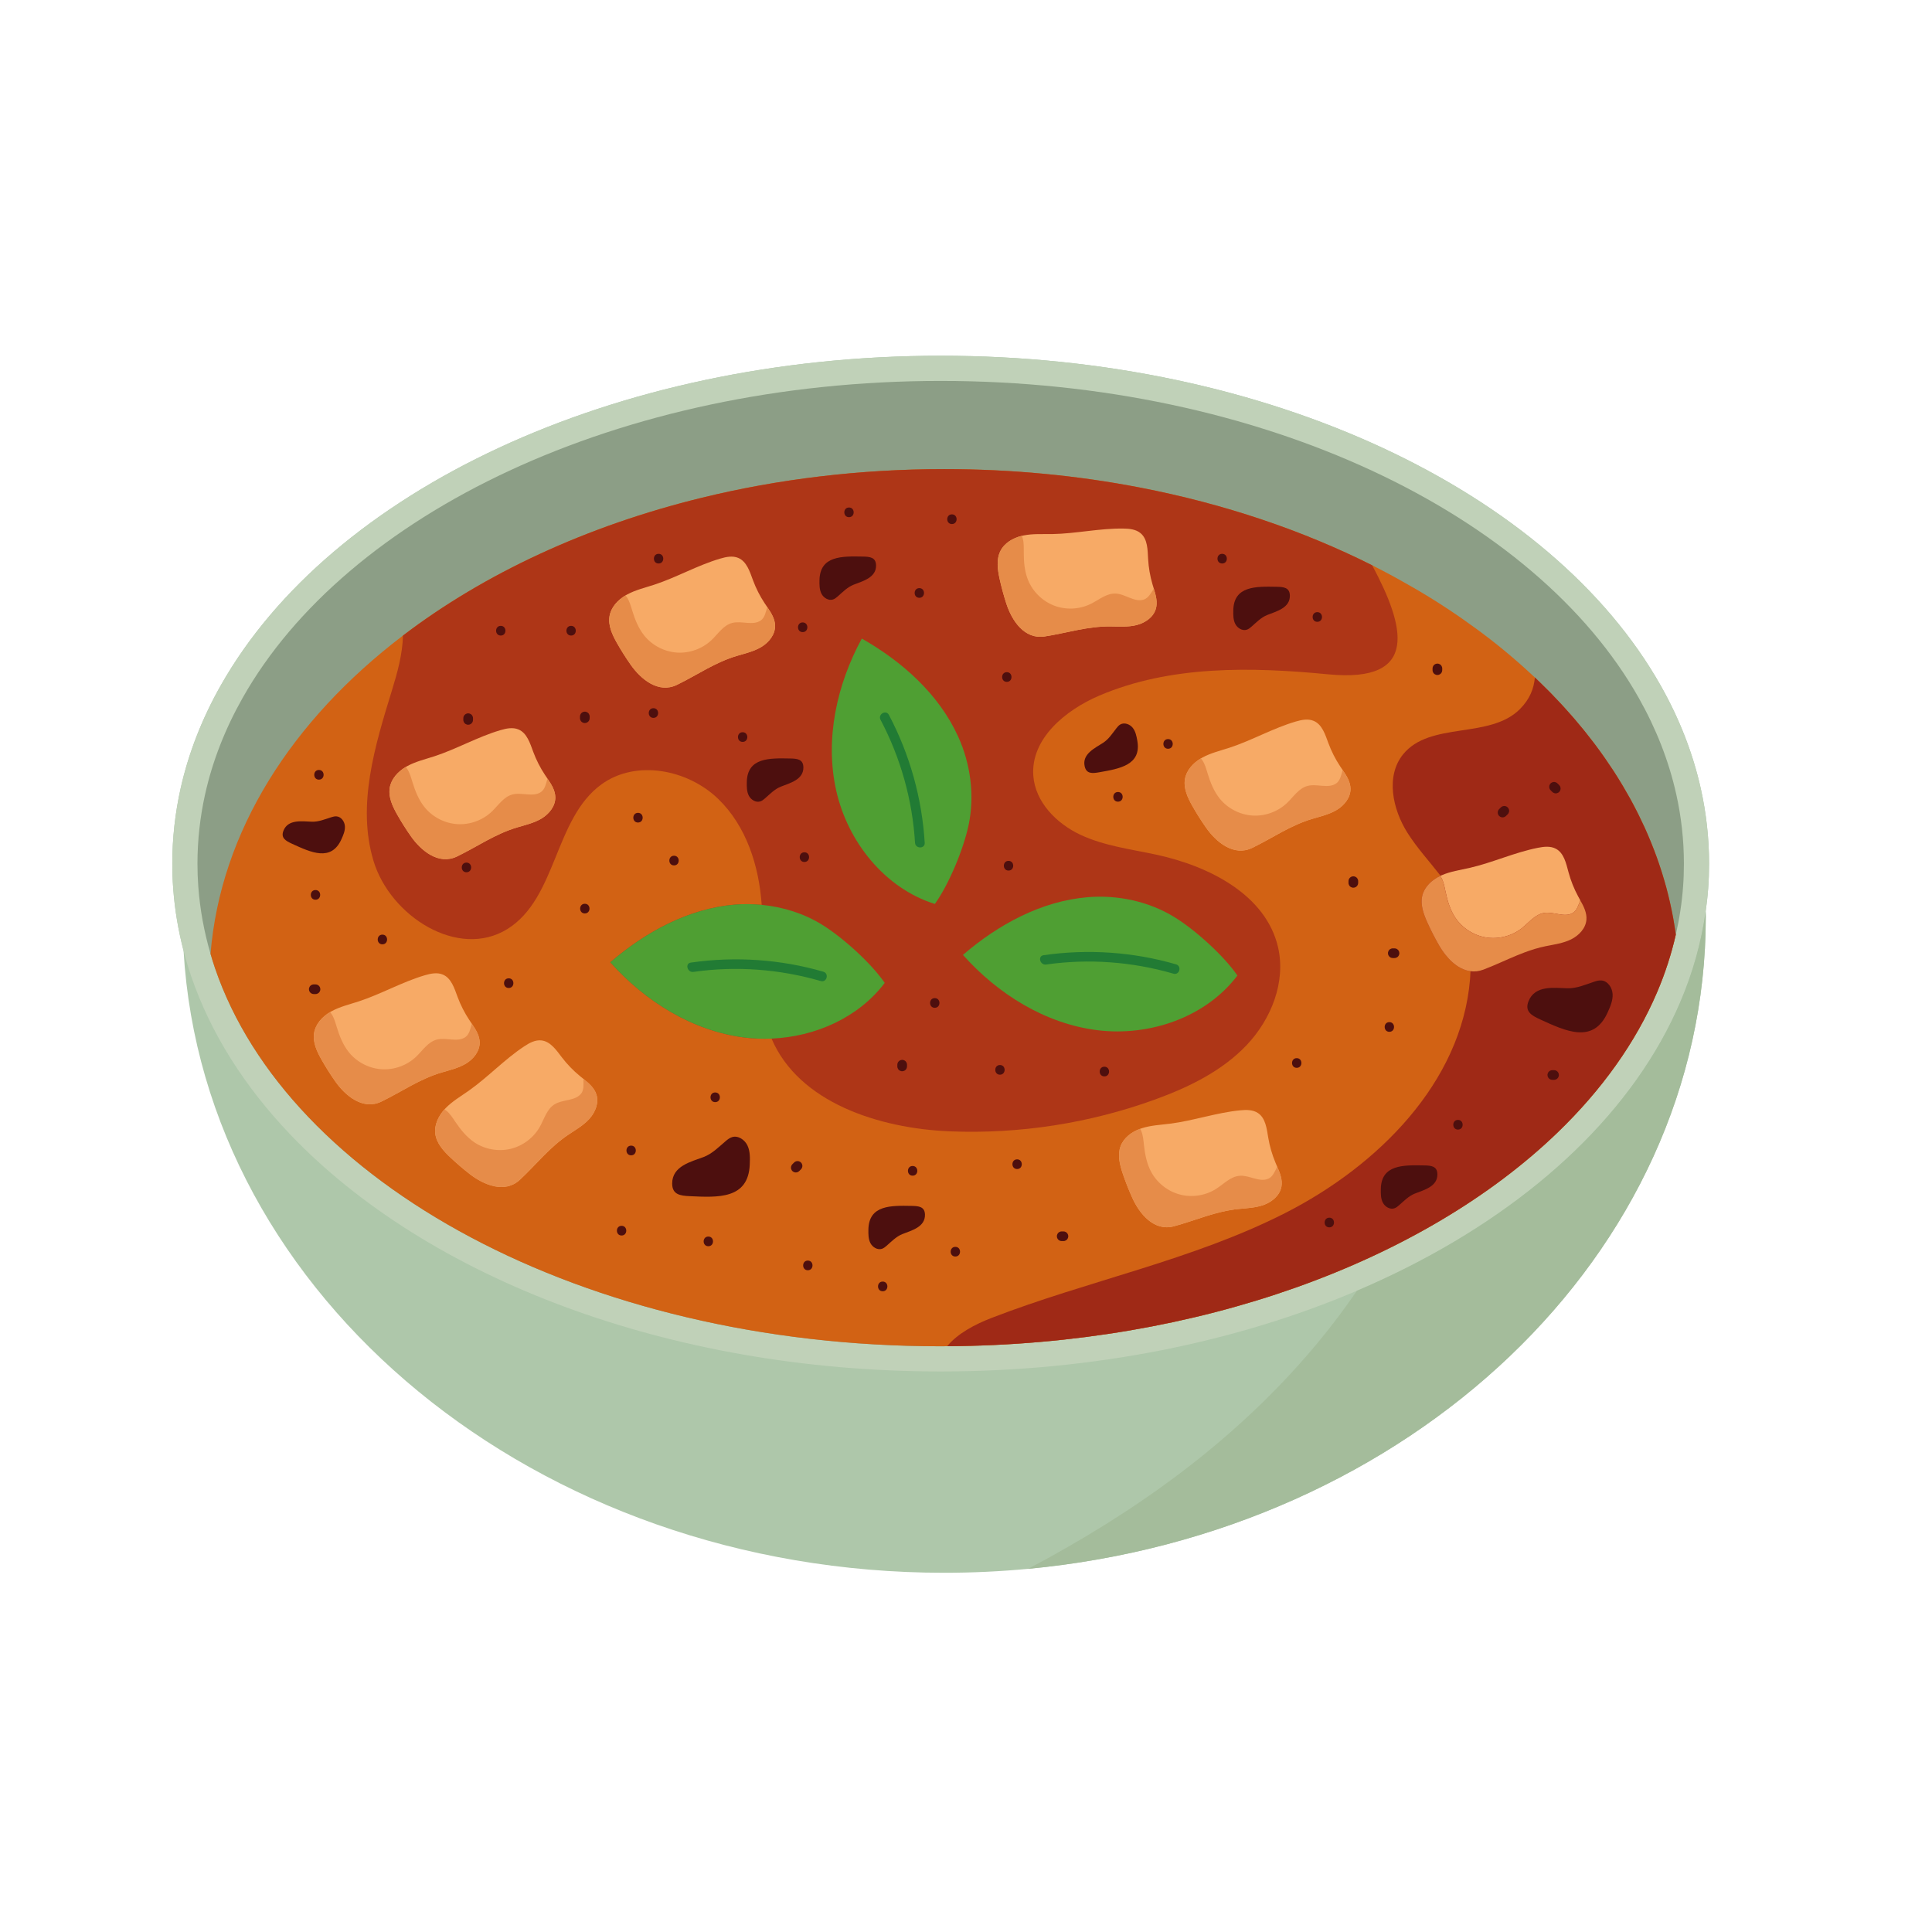 <?xml version="1.0" encoding="utf-8"?>
<!-- Generator: Adobe Illustrator 27.5.0, SVG Export Plug-In . SVG Version: 6.00 Build 0)  -->
<svg version="1.1" id="Capa_1" xmlns="http://www.w3.org/2000/svg" xmlns:xlink="http://www.w3.org/1999/xlink" x="0px" y="0px"
	 viewBox="0 0 2122 2122" style="enable-background:new 0 0 2122 2122;" xml:space="preserve">
<g>
	<path style="fill:#AEC7AA;" d="M1877.153,948.532c0-27.989-3.112-55.529-9.116-82.437l-0.001-0.005
		c-8.777-39.284-23.717-77.21-44.095-113.224l0.004,0.008c-60.458-106.921-168.193-197.238-305.565-261.049
		c-137.416-63.788-304.699-101.08-485.177-101.091c-180.487,0.011-347.774,37.303-485.192,101.091
		c-137.372,63.81-245.108,154.127-305.566,261.049l0.003-0.008c-20.376,36.014-35.321,73.939-44.1,113.224l-0.001,0.007
		c-5.999,26.906-9.111,54.446-9.111,82.435c0,9.128,0.308,18.23,0.993,27.322l-0.001-0.008l0.001,0.02
		c0.001,0.004,0.001,0.009,0.001,0.013v-0.003c1.697,23.188,5.56,46.006,11.38,68.358
		c22.291,380.559,387.79,683.218,835.427,683.218c31.176,0,61.949-1.469,92.248-4.339
		c418.572-39.513,744.238-344.886,744.238-715.738c0-2.205-0.068-4.398-0.091-6.599c1.155-8.256,2.122-16.55,2.727-24.908
		c0.001-0.008,0.001-0.018,0.002-0.026C1876.844,966.754,1877.153,957.656,1877.153,948.532z"/>
	<path style="fill:#C0D1B8;" d="M1877.153,948.532c0-27.989-3.112-55.529-9.116-82.437l-0.001-0.005
		c-8.777-39.284-23.717-77.21-44.095-113.224l0.004,0.008c-60.458-106.921-168.193-197.238-305.565-261.049
		c-137.416-63.788-304.699-101.08-485.177-101.091c-180.487,0.011-347.774,37.303-485.192,101.091
		c-137.372,63.81-245.108,154.127-305.566,261.049l0.003-0.008c-20.376,36.014-35.321,73.939-44.1,113.224l-0.001,0.007
		c-5.999,26.906-9.111,54.446-9.111,82.435c0,9.128,0.308,18.23,0.993,27.322l-0.001-0.008l0.001,0.02
		c0.001,0.004,0.001,0.009,0.001,0.013v-0.003c1.697,23.188,5.56,46.006,11.38,68.358c2.444,9.379,5.194,18.685,8.332,27.889
		c21.466,62.964,58.884,121.594,108.954,174.046c75.132,78.682,178.722,143.604,300.972,188.986
		c122.259,45.367,263.235,71.17,413.334,71.175c168.377-0.013,325.274-32.472,457.149-88.631
		c18.938-8.065,37.364-16.615,55.23-25.632c71.135-35.912,133.465-79.181,184.384-128.296
		c50.908-49.111,90.422-104.103,115.653-163.391l0.901-2.12l-0.903,2.125c13.656-32.059,23.028-65.387,27.816-99.609
		c1.155-8.256,2.122-16.55,2.727-24.908c0.001-0.008,0.001-0.018,0.002-0.026C1876.844,966.754,1877.153,957.656,1877.153,948.532z"
		/>
	<path style="fill:#8C9E86;" d="M1841.054,872.115l0.001,0.005c-8.149-36.462-22.042-71.818-41.177-105.64l1.129,1.998l-1.132-2.006
		c-56.672-100.419-159.721-187.659-293.136-249.572c-133.372-61.935-296.877-98.53-473.537-98.52
		c-176.669-0.01-340.178,36.585-473.55,98.52c-133.418,61.913-236.466,149.154-293.138,249.572l-0.004,0.008
		c-19.136,33.823-33.034,69.179-41.181,105.64l0.001-0.007c-5.567,24.982-8.448,50.48-8.448,76.42c0,8.516,0.286,16.93,0.916,25.267
		l0.003,0.033c1.837,25.115,6.397,49.767,13.445,73.87c1.519,5.191,3.111,10.364,4.862,15.501
		c19.979,58.612,55.055,113.875,102.784,163.878c47.719,49.995,108.076,94.679,178.281,131.981
		c140.402,74.629,320.13,119.641,516.028,119.624c2.383,0,4.743-0.06,7.122-0.073c138.698-0.771,269.137-24.038,383.008-64.452
		c115.831-41.095,214.495-99.897,287.44-170.285c48.643-46.924,85.852-98.952,109.408-154.318l0.003-0.005
		c8.734-20.512,15.523-41.499,20.408-62.87c0.004-0.017,0.009-0.036,0.012-0.054c3.961-17.348,6.693-34.945,7.986-52.788
		l0.002-0.041c0.63-8.337,0.916-16.751,0.916-25.267C1849.507,922.591,1846.626,897.095,1841.054,872.115z"/>
	<path style="fill:#A4BC9B;" d="M1846.519,1098.26l-0.901,2.12c-25.23,59.288-64.744,114.28-115.653,163.391
		c-50.919,49.115-113.249,92.384-184.384,128.296c-17.866,9.017-36.292,17.567-55.23,25.632
		c-52.421,76.827-119.615,144.062-194.022,200.255c-52.633,39.766-108.755,74.346-167.045,105.16
		c418.572-39.513,744.238-344.886,744.238-715.738c0-2.205-0.068-4.398-0.091-6.599c-4.788,34.222-14.159,67.549-27.816,99.609
		L1846.519,1098.26z"/>
	<path style="fill:#D26214;" d="M1837.77,1008.554c-0.028-0.153-0.061-0.305-0.089-0.458c-0.9-4.937-1.917-9.848-2.997-14.744
		c-0.267-1.209-0.537-2.417-0.815-3.623c-1.152-5.011-2.37-10.007-3.71-14.972c-0.061-0.227-0.13-0.453-0.192-0.679
		c-1.295-4.766-2.7-9.504-4.163-14.226c-0.37-1.192-0.742-2.384-1.123-3.573c-1.564-4.89-3.191-9.764-4.936-14.606
		c-0.117-0.324-0.245-0.645-0.363-0.969c-1.655-4.56-3.408-9.091-5.221-13.606c-0.477-1.186-0.955-2.373-1.442-3.556
		c-1.956-4.752-3.973-9.486-6.101-14.185c-0.193-0.426-0.401-0.846-0.594-1.271c-1.982-4.338-4.05-8.649-6.175-12.941
		c-0.588-1.189-1.178-2.377-1.779-3.562c-2.325-4.594-4.709-9.169-7.197-13.708c-0.295-0.536-0.605-1.065-0.901-1.6
		c-2.271-4.101-4.616-8.175-7.019-12.23c-0.704-1.188-1.407-2.375-2.122-3.559c-2.674-4.429-5.406-8.837-8.235-13.208
		c-0.414-0.638-0.847-1.269-1.263-1.905c-2.526-3.862-5.119-7.697-7.765-11.511c-0.823-1.188-1.647-2.376-2.482-3.56
		c-3.004-4.255-6.062-8.487-9.215-12.681c-0.543-0.723-1.108-1.438-1.656-2.159c-2.754-3.626-5.566-7.225-8.428-10.802
		c-0.949-1.186-1.895-2.374-2.857-3.555c-3.317-4.077-6.685-8.129-10.142-12.142c-0.678-0.786-1.377-1.562-2.061-2.346
		c-2.962-3.402-5.978-6.778-9.04-10.133c-1.077-1.179-2.151-2.361-3.24-3.535c-3.608-3.887-7.266-7.749-11.004-11.57
		c-0.826-0.844-1.675-1.675-2.507-2.516c-3.15-3.182-6.348-6.339-9.587-9.473c-1.198-1.16-2.396-2.321-3.607-3.474
		c-0.638-0.609-1.259-1.227-1.902-1.833c-0.906-0.855-1.873-1.675-2.787-2.527c-4.485-4.184-9.048-8.324-13.692-12.418
		c-1.662-1.465-3.323-2.931-5.005-4.384c-5.356-4.625-10.8-9.197-16.358-13.7c-0.658-0.534-1.294-1.083-1.955-1.614
		c-6.211-4.994-12.569-9.894-19.023-14.732c-1.731-1.297-3.497-2.571-5.245-3.857c-4.945-3.638-9.956-7.23-15.036-10.774
		c-1.948-1.359-3.889-2.721-5.856-4.065c-6.356-4.345-12.789-8.632-19.348-12.829c-0.417-0.267-0.82-0.545-1.237-0.811
		c-6.987-4.454-14.114-8.799-21.322-13.081c-2.017-1.198-4.062-2.371-6.095-3.556c-5.473-3.188-11.006-6.325-16.601-9.412
		c-2.142-1.182-4.276-2.373-6.437-3.54c-7.482-4.044-15.032-8.028-22.718-11.889c-76.195-38.278-162.319-67.498-255.147-85.403
		c-68.433-13.206-140.521-20.246-214.928-20.246c-93.169,0-182.655,11.06-265.909,31.389
		c-126.952,30.984-239.474,83.574-328.575,151.454c-122.258,93.133-200.384,215.065-211.321,349.614
		c1.519,5.191,3.111,10.364,4.862,15.501c19.979,58.612,55.055,113.875,102.784,163.878
		c47.719,49.995,108.076,94.679,178.281,131.981c140.402,74.629,320.13,119.641,516.028,119.624c2.383,0,4.743-0.06,7.122-0.073
		c138.698-0.771,269.137-24.038,383.008-64.452c115.831-41.095,214.495-99.897,287.44-170.285
		c48.643-46.924,85.852-98.952,109.408-154.318l0.003-0.005c8.734-20.512,15.523-41.499,20.408-62.87
		c0.004-0.017,0.009-0.036,0.012-0.054c-0.126-0.936-0.27-1.868-0.402-2.804C1839.476,1018.716,1838.687,1013.621,1837.77,1008.554z
		"/>
	<path style="fill:#AE3617;" d="M1507.126,620.893c-76.195-38.278-162.319-67.498-255.147-85.403
		c-68.433-13.206-140.521-20.246-214.928-20.246c-93.169,0-182.655,11.06-265.909,31.389
		c-126.952,30.984-239.474,83.574-328.575,151.454c-0.341,20.161-6.187,41.023-12.185,60.524
		c-18.733,60.818-38.514,125.934-20.161,186.882c18.353,60.948,93.125,108.496,147.137,74.855
		c54.485-33.961,51.294-121.216,103.288-158.877c37.876-27.433,94.524-16.522,128.146,15.97
		c30.874,29.839,44.823,73.306,47.807,116.406c-9.788-0.948-19.637-1.126-29.371-0.316c-50.972,4.246-98.193,30.021-136.974,63.374
		c38.383,43.013,90.441,75.591,147.644,82.699c9.76,1.212,19.654,1.539,29.527,1.123c29.9,70.36,118.149,98.703,195.769,101.868
		c76.536,3.126,153.642-8.848,225.608-35.026c36.896-13.417,73.281-31.133,100.331-59.566
		c27.026-28.453,43.401-69.325,34.621-107.562c-13.272-57.63-75.727-89.23-133.53-101.671c-28.282-6.102-57.545-9.676-83.722-21.988
		c-26.178-12.312-49.442-35.876-51.567-64.733c-2.981-40.531,35.108-72.09,72.492-88.039
		c78.28-33.389,166.767-31.559,251.469-23.372C1560.076,750.443,1542.829,687.604,1507.126,620.893z"/>
	<path style="fill:#9F2916;" d="M1840.2,1023.824c-0.724-5.108-1.513-10.203-2.43-15.27c-0.028-0.153-0.061-0.305-0.089-0.458
		c-0.9-4.937-1.917-9.848-2.997-14.744c-0.267-1.209-0.537-2.417-0.815-3.623c-1.152-5.011-2.37-10.007-3.71-14.972
		c-0.061-0.227-0.13-0.453-0.192-0.679c-1.295-4.766-2.7-9.504-4.163-14.226c-0.37-1.192-0.742-2.384-1.123-3.573
		c-1.564-4.89-3.191-9.764-4.936-14.606c-0.117-0.324-0.245-0.645-0.363-0.969c-1.655-4.56-3.408-9.091-5.221-13.606
		c-0.477-1.186-0.955-2.373-1.442-3.556c-1.956-4.752-3.973-9.486-6.101-14.185c-0.193-0.426-0.401-0.846-0.594-1.271
		c-1.982-4.338-4.05-8.649-6.175-12.941c-0.588-1.189-1.178-2.377-1.779-3.562c-2.325-4.594-4.709-9.169-7.197-13.708
		c-0.295-0.536-0.605-1.065-0.901-1.6c-2.271-4.101-4.616-8.175-7.019-12.23c-0.704-1.188-1.407-2.375-2.122-3.559
		c-2.674-4.429-5.406-8.837-8.235-13.208c-0.414-0.638-0.847-1.269-1.263-1.905c-2.526-3.862-5.119-7.697-7.765-11.511
		c-0.823-1.188-1.647-2.376-2.482-3.56c-3.004-4.255-6.062-8.487-9.215-12.681c-0.543-0.723-1.108-1.438-1.656-2.159
		c-2.754-3.626-5.566-7.225-8.428-10.802c-0.949-1.186-1.895-2.374-2.857-3.555c-3.317-4.077-6.685-8.129-10.142-12.142
		c-0.678-0.786-1.377-1.562-2.061-2.346c-2.962-3.402-5.978-6.778-9.04-10.133c-1.077-1.179-2.151-2.361-3.24-3.535
		c-3.608-3.887-7.266-7.749-11.004-11.57c-0.826-0.844-1.675-1.675-2.507-2.516c-3.15-3.182-6.348-6.339-9.587-9.473
		c-1.198-1.16-2.396-2.321-3.607-3.474c-0.638-0.609-1.259-1.227-1.902-1.833c-0.001,0.02-0.005,0.038-0.007,0.057
		c-1.071,12.123-5.559,23.799-16.514,34.776c-33.111,33.155-98.714,13.164-128.21,49.593c-19.371,23.902-11.634,60.224,4.804,86.253
		c10.581,16.74,24.195,31.469,36.308,47.133c-0.118,0.057-0.239,0.108-0.357,0.165c-9.023,4.303-17.052,11.564-19.572,21.15
		c-2.646,10.107,1.223,20.699,5.53,30.227c3.864,8.521,8.137,16.84,12.789,24.948c7.462,12.989,19.68,26.396,34.499,28.322
		c-0.119,2.911-0.251,5.823-0.487,8.718c-9.379,113.771-101.501,205.298-203.279,257.037
		c-101.778,51.717-215.717,73.919-322.217,115.067c-17.776,6.848-37.185,16.938-48.805,31.081
		c138.698-0.771,269.137-24.038,383.008-64.452c115.831-41.095,214.495-99.897,287.44-170.285
		c48.643-46.924,85.852-98.952,109.408-154.318l0.003-0.005c8.734-20.512,15.523-41.499,20.408-62.87
		C1840.462,1025.729,1840.334,1024.775,1840.2,1023.824z"/>
	<path style="fill:#4F9F33;" d="M1052.374,808.988c-21.164-46.565-61.345-82.344-105.807-107.622
		c-27.571,50.624-40.711,110.614-28.137,166.872c12.575,56.258,53.335,107.386,108.341,124.621
		c15.615-21.625,31.61-60.638,37.11-86.733C1070.713,873.735,1066.021,839.012,1052.374,808.988z"/>
	<path style="fill:#217B34;" d="M967.142,790.579c22.046,41.798,34.997,87.915,37.871,135.086c0.419,6.797,11.055,6.845,10.636,0
		c-2.996-49.096-16.375-96.945-39.328-140.453C973.129,779.158,963.951,784.525,967.142,790.579z"/>
	<path style="fill:#4F9F33;" d="M902.567,1015.414c-19.844-12.204-42.709-19.314-65.966-21.567
		c-9.788-0.948-19.637-1.126-29.371-0.316c-50.972,4.246-98.193,30.021-136.974,63.374c38.383,43.013,90.441,75.591,147.644,82.699
		c9.76,1.212,19.654,1.539,29.527,1.123c48-2.02,95.476-23.015,124.304-61.16C956.633,1057.582,925.286,1029.382,902.567,1015.414z"
		/>
	<path style="fill:#217B34;" d="M904.34,1067.289c-47.294-13.724-96.828-17.011-145.544-10.058
		c-6.748,0.962-3.879,11.208,2.826,10.253c46.767-6.675,94.548-3.101,139.893,10.058
		C908.097,1079.455,910.908,1069.197,904.34,1067.289z"/>
	<path style="fill:#4F9F33;" d="M1289.952,1007.312c-28.194-17.34-62.47-24.619-95.337-21.881
		c-50.972,4.244-98.192,30.022-136.974,63.372c38.378,43.013,90.441,75.59,147.644,82.699
		c57.208,7.108,119.074-14.047,153.832-60.036C1344.013,1049.482,1312.671,1021.28,1289.952,1007.312z"/>
	<path style="fill:#217B34;" d="M1149.007,1059.382c46.768-6.675,94.548-3.101,139.893,10.058c6.582,1.912,9.393-8.346,2.826-10.251
		c-47.294-13.727-96.828-17.013-145.549-10.061C1139.434,1050.091,1142.303,1060.337,1149.007,1059.382z"/>
	<path style="fill:#4D0F0E;" d="M1342.357,618.913c6.84,0,6.85-10.634,0-10.634C1335.512,608.279,1335.502,618.913,1342.357,618.913
		z"/>
	<path style="fill:#4D0F0E;" d="M1282.937,811.765c-6.84,0-6.85,10.633,0,10.633
		C1289.782,822.398,1289.792,811.765,1282.937,811.765z"/>
	<path style="fill:#4D0F0E;" d="M1577.333,729.054c-0.901,0.251-1.681,0.706-2.344,1.367l-0.833,1.077
		c-0.482,0.828-0.721,1.722-0.726,2.682v1.885c-0.029,0.731,0.127,1.413,0.458,2.047c0.215,0.66,0.58,1.23,1.101,1.712
		c0.477,0.519,1.053,0.884,1.71,1.099c0.634,0.333,1.316,0.484,2.047,0.458c0.472-0.063,0.945-0.127,1.413-0.19
		c0.901-0.254,1.686-0.709,2.348-1.367l0.828-1.077c0.482-0.828,0.726-1.722,0.726-2.682v-1.885
		c0.029-0.731-0.122-1.415-0.458-2.049c-0.215-0.658-0.58-1.227-1.096-1.71c-0.482-0.519-1.053-0.884-1.71-1.098
		c-0.634-0.334-1.321-0.488-2.051-0.458C1578.278,728.927,1577.806,728.991,1577.333,729.054z"/>
	<path style="fill:#4D0F0E;" d="M1526.001,1050.705l1.077,0.831c0.828,0.48,1.725,0.724,2.685,0.726h1.881
		c0.735,0.027,1.417-0.124,2.051-0.458c0.658-0.214,1.228-0.58,1.71-1.099c0.516-0.482,0.882-1.052,1.096-1.712
		c0.336-0.634,0.487-1.316,0.458-2.047c-0.063-0.472-0.127-0.943-0.19-1.415c-0.248-0.899-0.706-1.681-1.364-2.346l-1.077-0.831
		c-0.828-0.48-1.725-0.723-2.684-0.726h-1.881c-0.736-0.027-1.418,0.124-2.051,0.458c-0.658,0.214-1.228,0.582-1.71,1.099
		c-0.516,0.482-0.887,1.052-1.101,1.713c-0.331,0.633-0.482,1.315-0.458,2.048c0.063,0.47,0.127,0.94,0.19,1.413
		C1524.885,1049.258,1525.343,1050.04,1526.001,1050.705z"/>
	<path style="fill:#4D0F0E;" d="M1481.835,965.129c-0.482,0.828-0.726,1.722-0.726,2.682v1.885
		c-0.029,0.731,0.122,1.413,0.458,2.047c0.214,0.66,0.58,1.23,1.097,1.712c0.482,0.519,1.052,0.885,1.715,1.099
		c0.634,0.334,1.316,0.484,2.047,0.458c0.473-0.063,0.941-0.127,1.413-0.19c0.901-0.253,1.681-0.709,2.349-1.367l0.828-1.077
		c0.483-0.828,0.726-1.722,0.726-2.682v-1.885c0.03-0.731-0.122-1.415-0.458-2.049c-0.214-0.658-0.58-1.227-1.096-1.71
		c-0.483-0.519-1.053-0.885-1.715-1.099c-0.633-0.334-1.315-0.485-2.046-0.458c-0.472,0.063-0.94,0.127-1.413,0.19
		c-0.901,0.251-1.681,0.709-2.348,1.367L1481.835,965.129z"/>
	<path style="fill:#4D0F0E;" d="M1424.247,1162.213c-6.84,0-6.85,10.634,0,10.634
		C1431.093,1172.846,1431.102,1162.213,1424.247,1162.213z"/>
	<path style="fill:#4D0F0E;" d="M1655.989,886.803l-1.077-0.831c-0.829-0.48-1.725-0.723-2.685-0.726
		c-0.468,0.063-0.94,0.127-1.413,0.19c-0.902,0.253-1.681,0.709-2.344,1.366l-1.885,1.885c-0.516,0.48-0.887,1.05-1.101,1.71
		c-0.331,0.633-0.482,1.316-0.458,2.048c-0.024,0.731,0.127,1.415,0.458,2.049c0.214,0.658,0.585,1.228,1.101,1.71l1.077,0.831
		c0.829,0.482,1.725,0.723,2.685,0.726c0.468-0.063,0.94-0.127,1.413-0.19c0.896-0.251,1.681-0.709,2.344-1.367
		c0.628-0.629,1.257-1.257,1.885-1.883c0.516-0.482,0.882-1.052,1.096-1.712c0.336-0.634,0.487-1.316,0.458-2.049
		c0.029-0.731-0.122-1.413-0.458-2.046C1656.87,887.855,1656.505,887.285,1655.989,886.803z"/>
	<path style="fill:#4D0F0E;" d="M1712.51,862.308c-0.629-0.626-1.252-1.254-1.881-1.883c-0.482-0.519-1.052-0.885-1.715-1.099
		c-0.634-0.334-1.316-0.485-2.047-0.458c-0.731-0.027-1.413,0.124-2.046,0.458c-0.663,0.214-1.233,0.58-1.715,1.099l-0.828,1.077
		c-0.482,0.828-0.726,1.722-0.726,2.682c0.063,0.472,0.127,0.943,0.19,1.413c0.253,0.901,0.706,1.683,1.364,2.346l1.886,1.885
		c0.482,0.519,1.052,0.885,1.71,1.099c0.634,0.334,1.321,0.484,2.052,0.458c0.73,0.026,1.413-0.124,2.046-0.458
		c0.658-0.215,1.233-0.58,1.71-1.099l0.833-1.077c0.482-0.828,0.721-1.722,0.726-2.682c-0.063-0.472-0.127-0.942-0.19-1.413
		C1713.625,863.755,1713.172,862.973,1712.51,862.308z"/>
	<path style="fill:#4D0F0E;" d="M510.455,794.462c0.482,0.519,1.053,0.887,1.71,1.101c0.634,0.331,1.316,0.485,2.047,0.458
		l1.417-0.19c0.896-0.253,1.681-0.709,2.344-1.369l0.833-1.074c0.478-0.831,0.721-1.725,0.726-2.685v-1.883
		c0.025-0.733-0.127-1.415-0.458-2.048c-0.214-0.66-0.585-1.23-1.101-1.71c-0.482-0.519-1.053-0.887-1.71-1.101
		c-0.634-0.331-1.316-0.484-2.051-0.458c-0.468,0.063-0.94,0.127-1.413,0.19c-0.897,0.253-1.681,0.709-2.344,1.369l-0.833,1.075
		c-0.477,0.831-0.721,1.725-0.726,2.684v1.883c-0.024,0.733,0.127,1.415,0.458,2.049
		C509.569,793.412,509.934,793.982,510.455,794.462z"/>
	<path style="fill:#4D0F0E;" d="M346.529,988.201c6.84,0,6.85-10.633,0-10.633C339.683,977.568,339.674,988.201,346.529,988.201z"/>
	<path style="fill:#4D0F0E;" d="M348.575,1091.37c0.658-0.214,1.228-0.58,1.71-1.099c0.521-0.482,0.887-1.052,1.101-1.71
		c0.332-0.636,0.482-1.318,0.458-2.049c-0.063-0.473-0.126-0.943-0.19-1.413c-0.253-0.901-0.711-1.683-1.37-2.346l-1.077-0.833
		c-0.828-0.48-1.72-0.721-2.68-0.726h-1.885c-0.731-0.027-1.418,0.126-2.051,0.458c-0.658,0.214-1.227,0.582-1.71,1.101
		c-0.516,0.479-0.882,1.05-1.097,1.71c-0.336,0.634-0.487,1.316-0.458,2.049c0.063,0.47,0.126,0.94,0.19,1.413
		c0.249,0.901,0.707,1.683,1.365,2.346l1.077,0.831c0.828,0.482,1.725,0.723,2.685,0.726h1.885
		C347.259,1091.855,347.941,1091.704,348.575,1091.37z"/>
	<path style="fill:#4D0F0E;" d="M740.311,950.518c6.841,0,6.85-10.631,0-10.631C733.466,939.886,733.456,950.518,740.311,950.518z"
		/>
	<path style="fill:#4D0F0E;" d="M700.745,903.414c6.84,0,6.85-10.631,0-10.631C693.9,892.783,693.89,903.414,700.745,903.414z"/>
	<path style="fill:#4D0F0E;" d="M642.333,1003.275c6.846,0,6.855-10.634,0-10.634
		C635.493,992.641,635.483,1003.275,642.333,1003.275z"/>
	<path style="fill:#4D0F0E;" d="M693.208,1258.303c-6.846,0-6.855,10.633,0,10.633
		C700.048,1268.936,700.058,1258.303,693.208,1258.303z"/>
	<path style="fill:#4D0F0E;" d="M879.726,1276.817l-1.077-0.831c-0.828-0.48-1.725-0.723-2.685-0.726
		c-0.467,0.063-0.94,0.127-1.413,0.19c-0.901,0.253-1.681,0.709-2.343,1.367l-1.885,1.885c-0.516,0.483-0.887,1.053-1.101,1.71
		c-0.331,0.634-0.482,1.318-0.458,2.049c-0.025,0.733,0.127,1.415,0.458,2.048c0.214,0.658,0.585,1.23,1.101,1.71l1.077,0.833
		c0.828,0.48,1.725,0.721,2.685,0.723c0.467-0.063,0.94-0.127,1.413-0.188c0.901-0.253,1.681-0.709,2.343-1.369
		c0.629-0.629,1.257-1.255,1.885-1.883c0.517-0.482,0.887-1.052,1.101-1.712c0.331-0.634,0.482-1.316,0.458-2.047
		c0.024-0.733-0.127-1.415-0.458-2.048C880.613,1277.869,880.243,1277.299,879.726,1276.817z"/>
	<path style="fill:#4D0F0E;" d="M777.992,1358.161c-6.84,0-6.855,10.633,0,10.633
		C784.832,1368.795,784.847,1358.161,777.992,1358.161z"/>
	<path style="fill:#4D0F0E;" d="M887.273,1384.541c-6.845,0-6.855,10.631,0,10.631
		C894.114,1395.172,894.124,1384.541,887.273,1384.541z"/>
	<path style="fill:#4D0F0E;" d="M785.529,1210.529c6.84,0,6.85-10.634,0-10.634C778.689,1199.896,778.674,1210.529,785.529,1210.529
		z"/>
	<path style="fill:#4D0F0E;" d="M1049.305,1380.101c6.845,0,6.855-10.634,0-10.634
		C1042.464,1369.467,1042.454,1380.101,1049.305,1380.101z"/>
	<path style="fill:#4D0F0E;" d="M1162.362,1361.586l1.077,0.831c0.828,0.48,1.725,0.723,2.685,0.726h1.885
		c0.731,0.027,1.413-0.124,2.047-0.458c0.658-0.214,1.228-0.58,1.71-1.099c0.521-0.482,0.886-1.052,1.101-1.712
		c0.331-0.634,0.487-1.316,0.458-2.047c-0.063-0.473-0.127-0.943-0.19-1.415c-0.253-0.899-0.706-1.681-1.369-2.346l-1.077-0.831
		c-0.828-0.48-1.72-0.723-2.68-0.726h-1.885c-0.731-0.027-1.413,0.124-2.046,0.458c-0.663,0.214-1.233,0.582-1.715,1.099
		c-0.516,0.483-0.882,1.052-1.096,1.713c-0.336,0.633-0.487,1.315-0.458,2.048c0.063,0.47,0.127,0.94,0.19,1.413
		C1161.251,1360.14,1161.704,1360.921,1162.362,1361.586z"/>
	<path style="fill:#4D0F0E;" d="M1117.134,1284.01c6.845,0,6.855-10.633,0-10.633
		C1110.294,1273.377,1110.284,1284.01,1117.134,1284.01z"/>
	<path style="fill:#4D0F0E;" d="M1525.991,1133.28c6.84,0,6.855-10.634,0-10.634
		C1519.151,1122.646,1519.141,1133.28,1525.991,1133.28z"/>
	<path style="fill:#4D0F0E;" d="M1601.358,1230.042c-6.84,0-6.855,10.634,0,10.634
		C1608.198,1240.676,1608.208,1230.042,1601.358,1230.042z"/>
	<path style="fill:#4D0F0E;" d="M1710.629,1176.958l-1.077-0.831c-0.828-0.48-1.725-0.723-2.685-0.726h-1.885
		c-0.731-0.027-1.413,0.124-2.047,0.458c-0.658,0.214-1.228,0.582-1.71,1.099c-0.521,0.482-0.887,1.052-1.101,1.712
		c-0.331,0.634-0.488,1.316-0.458,2.049c0.063,0.47,0.127,0.94,0.19,1.413c0.253,0.899,0.711,1.681,1.369,2.346l1.077,0.831
		c0.828,0.48,1.72,0.723,2.68,0.726h1.885c0.731,0.027,1.413-0.124,2.047-0.458c0.663-0.214,1.233-0.58,1.715-1.099
		c0.516-0.482,0.882-1.052,1.097-1.713c0.336-0.633,0.487-1.315,0.458-2.046c-0.063-0.473-0.127-0.943-0.19-1.415
		C1711.74,1178.405,1711.287,1177.623,1710.629,1176.958z"/>
	<path style="fill:#F7AA66;" d="M640.74,1184.944c-1.296-1.065-2.611-2.105-3.888-3.148c-7.318-6.019-13.929-12.867-19.674-20.373
		c-6.143-8.039-12.628-17.693-22.689-18.714c-6.675-0.682-13.013,2.765-18.607,6.465c-21.842,14.397-39.873,33.917-61.267,48.974
		c-8.614,6.039-17.822,11.42-25.16,18.97l-1.232,1.318c-6.719,7.401-11.396,17.16-10.1,26.987
		c1.383,10.356,8.974,18.692,16.565,25.878c6.806,6.424,13.91,12.507,21.286,18.246c15.396,11.973,38.533,21.627,55.035,6.253
		c18.31-17.077,32.516-35.769,53.847-49.932c7.976-5.296,16.419-10.166,22.777-17.332c6.334-7.167,10.334-17.289,7.42-26.412
		C652.76,1194.895,646.781,1189.77,640.74,1184.944z"/>
	<path style="fill:#F7AA66;" d="M511.99,1168.079c8.161-4.989,14.957-13.491,14.85-23.069c-0.068-7.586-4.278-14.239-8.633-20.626
		c-0.925-1.398-1.88-2.782-2.796-4.151c-5.223-7.903-9.535-16.39-12.818-25.253c-3.518-9.488-6.879-20.623-16.195-24.552
		c-6.183-2.612-13.252-1.179-19.688,0.716c-25.101,7.35-48.073,20.714-72.945,28.824c-10.008,3.244-20.39,5.683-29.617,10.745
		c-0.531,0.28-1.053,0.589-1.569,0.896c-8.594,5.101-15.932,13.057-17.578,22.831c-1.72,10.307,3.089,20.504,8.234,29.603
		c4.618,8.139,9.622,16.039,14.991,23.693c11.201,15.966,30.48,31.99,50.772,22.139c22.519-10.945,41.584-24.643,66.134-31.917
		C494.309,1175.239,503.81,1173.06,511.99,1168.079z"/>
	<path style="fill:#F7AA66;" d="M1474.683,845.731c-0.926-1.396-1.881-2.78-2.797-4.151c-5.223-7.9-9.535-16.389-12.818-25.252
		c-3.518-9.488-6.879-20.621-16.195-24.551c-6.183-2.611-13.252-1.179-19.688,0.714c-25.101,7.349-48.073,20.713-72.945,28.823
		c-10.007,3.245-20.39,5.683-29.617,10.745c-0.531,0.283-1.053,0.59-1.569,0.899c-8.594,5.101-15.936,13.057-17.578,22.828
		c-1.72,10.307,3.089,20.504,8.234,29.605c4.619,8.136,9.622,16.036,14.992,23.693c11.201,15.966,30.479,31.988,50.772,22.139
		c22.519-10.947,41.583-24.643,66.134-31.92c9.179-2.719,18.679-4.894,26.86-9.878c8.161-4.989,14.957-13.491,14.85-23.067
		C1483.243,858.773,1479.039,852.118,1474.683,845.731z"/>
	<path style="fill:#F7AA66;" d="M1400.856,1276.841c-3.654-8.738-6.3-17.883-7.868-27.203c-1.681-9.978-2.904-21.545-11.318-27.148
		c-5.588-3.722-12.799-3.637-19.474-2.979c-26.037,2.526-51.104,11.359-77.052,14.675c-10.436,1.316-21.092,1.771-31.104,5.018
		c-0.575,0.176-1.14,0.383-1.705,0.59c-9.398,3.403-18.095,9.846-21.54,19.14c-3.62,9.801-0.799,20.719,2.553,30.621
		c3.016,8.858,6.456,17.554,10.295,26.078c8.019,17.779,23.966,37.125,45.74,31.242c24.165-6.543,45.457-16.434,70.932-18.989
		c9.525-0.955,19.265-1.315,28.234-4.682c8.955-3.374,17.218-10.455,18.904-19.883c1.349-7.467-1.54-14.79-4.624-21.878
		C1402.177,1279.896,1401.499,1278.359,1400.856,1276.841z"/>
	<path style="fill:#4D0F0E;" d="M1460.047,1337.438c-6.84,0-6.855,10.631,0,10.631
		C1466.888,1348.068,1466.902,1337.438,1460.047,1337.438z"/>
	<path style="fill:#4D0F0E;" d="M994.659,1165.655c-0.482-0.519-1.052-0.887-1.71-1.101c-0.634-0.332-1.321-0.485-2.052-0.456
		c-0.472,0.063-0.94,0.124-1.413,0.188c-0.901,0.254-1.681,0.709-2.343,1.37l-0.833,1.074c-0.482,0.831-0.721,1.725-0.726,2.685
		v1.883c-0.029,0.733,0.127,1.415,0.458,2.049c0.215,0.66,0.58,1.23,1.101,1.712c0.477,0.516,1.048,0.885,1.71,1.099
		c0.633,0.331,1.316,0.485,2.046,0.458c0.473-0.063,0.945-0.127,1.413-0.19c0.901-0.253,1.686-0.708,2.348-1.366l0.829-1.077
		c0.482-0.831,0.726-1.725,0.726-2.685v-1.883c0.029-0.733-0.122-1.415-0.458-2.049
		C995.541,1166.707,995.176,1166.135,994.659,1165.655z"/>
	<path style="fill:#4D0F0E;" d="M1098.294,1169.75c-6.84,0-6.85,10.633,0,10.633
		C1105.134,1180.383,1105.149,1169.75,1098.294,1169.75z"/>
	<path style="fill:#4D0F0E;" d="M1026.698,1096.269c-6.84,0-6.855,10.634,0,10.634
		C1033.539,1106.902,1033.549,1096.269,1026.698,1096.269z"/>
	<path style="fill:#4D0F0E;" d="M1107.717,956.172c6.84,0,6.85-10.634,0-10.634C1100.871,945.538,1100.862,956.172,1107.717,956.172
		z"/>
	<path style="fill:#4D0F0E;" d="M1105.831,738.284c-6.84,0-6.855,10.634,0,10.634
		C1112.671,748.917,1112.686,738.284,1105.831,738.284z"/>
	<path style="fill:#4D0F0E;" d="M1446.858,682.971c6.841,0,6.855-10.631,0-10.631
		C1440.018,672.34,1440.003,682.971,1446.858,682.971z"/>
	<path style="fill:#4D0F0E;" d="M815.673,804.228c-6.841,0-6.85,10.634,0,10.634C822.518,814.861,822.528,804.228,815.673,804.228z"
		/>
	<path style="fill:#4D0F0E;" d="M638.577,792.598c0.482,0.516,1.052,0.884,1.71,1.099c0.633,0.334,1.315,0.484,2.046,0.458
		c0.473-0.063,0.945-0.127,1.413-0.19c0.901-0.253,1.686-0.709,2.348-1.366l0.833-1.077c0.477-0.828,0.721-1.725,0.726-2.684v-1.883
		c0.024-0.731-0.127-1.415-0.458-2.048c-0.214-0.658-0.585-1.228-1.101-1.71c-0.482-0.519-1.052-0.884-1.71-1.099
		c-0.634-0.334-1.316-0.487-2.052-0.458c-0.468,0.063-0.94,0.127-1.413,0.19c-0.901,0.251-1.681,0.706-2.343,1.367l-0.833,1.077
		c-0.482,0.828-0.721,1.722-0.726,2.682v1.883c-0.029,0.733,0.127,1.415,0.458,2.049
		C637.69,791.546,638.056,792.116,638.577,792.598z"/>
	<path style="fill:#4D0F0E;" d="M717.7,777.85c-6.841,0-6.855,10.634,0,10.634C724.54,788.484,724.555,777.85,717.7,777.85z"/>
	<path style="fill:#4D0F0E;" d="M627.264,698.045c6.841,0,6.85-10.633,0-10.633C620.418,687.412,620.409,698.045,627.264,698.045z"
		/>
	<path style="fill:#4D0F0E;" d="M350.295,856.313c6.84,0,6.855-10.634,0-10.634C343.454,845.68,343.44,856.313,350.295,856.313z"/>
	<path style="fill:#4D0F0E;" d="M420.009,1037.188c6.841,0,6.85-10.631,0-10.631
		C413.165,1026.556,413.155,1037.188,420.009,1037.188z"/>
	<path style="fill:#4D0F0E;" d="M1009.738,656.593c6.846,0,6.855-10.631,0-10.631
		C1002.898,645.963,1002.888,656.593,1009.738,656.593z"/>
	<path style="fill:#F7AA66;" d="M839.877,662.589c-5.227-7.903-9.539-16.39-12.823-25.252c-3.513-9.489-6.879-20.624-16.195-24.553
		c-6.182-2.612-13.252-1.179-19.683,0.716c-25.106,7.35-48.078,20.714-72.95,28.824c-10.002,3.245-20.385,5.683-29.617,10.745
		c-0.531,0.28-1.047,0.589-1.564,0.896c-8.599,5.101-15.936,13.057-17.583,22.83c-1.72,10.305,3.089,20.505,8.239,29.603
		c4.619,8.139,9.622,16.039,14.986,23.693c11.201,15.966,30.485,31.99,50.772,22.139c22.518-10.945,41.588-24.643,66.134-31.917
		c9.179-2.719,18.68-4.897,26.865-9.878c8.161-4.989,14.953-13.493,14.85-23.069c-0.073-7.586-4.283-14.239-8.638-20.626
		C841.744,665.341,840.788,663.958,839.877,662.589z"/>
	<path style="fill:#F7AA66;" d="M598.499,851c-5.228-7.9-9.539-16.387-12.823-25.249c-3.513-9.491-6.879-20.624-16.195-24.553
		c-6.183-2.611-13.252-1.179-19.683,0.716c-25.106,7.347-48.078,20.714-72.95,28.823c-10.003,3.242-20.385,5.681-29.617,10.743
		c-0.531,0.283-1.048,0.59-1.564,0.899c-8.599,5.101-15.936,13.057-17.583,22.831c-1.72,10.304,3.089,20.501,8.239,29.603
		c4.618,8.136,9.622,16.036,14.987,23.693c11.201,15.966,30.484,31.99,50.772,22.139c22.519-10.948,41.589-24.643,66.134-31.917
		c9.179-2.721,18.679-4.896,26.864-9.88c8.161-4.989,14.953-13.491,14.85-23.067c-0.073-7.586-4.283-14.239-8.638-20.628
		C600.365,853.755,599.41,852.371,598.499,851z"/>
	<path style="fill:#F7AA66;" d="M1267.292,646.576c-0.477-1.61-0.979-3.213-1.452-4.792c-2.665-9.089-4.287-18.47-4.813-27.908
		c-0.565-10.102-0.502-21.734-8.249-28.231c-5.135-4.317-12.316-5.03-19.021-5.113c-26.153-0.373-52.044,5.635-78.202,6.061
		c-10.519,0.153-21.155-0.575-31.469,1.544c-0.589,0.115-1.174,0.256-1.759,0.397c-9.72,2.343-19.075,7.786-23.527,16.641
		c-4.677,9.342-3.084,20.504-0.848,30.716c2.017,9.138,4.473,18.161,7.347,27.057c6.002,18.556,19.713,39.547,42.002,36.11
		c24.741-3.829,47.001-11.303,72.599-11.025c9.574,0.102,19.294,0.821,28.58-1.53c9.272-2.365,18.266-8.489,20.989-17.671
		C1271.633,661.56,1269.573,653.963,1267.292,646.576z"/>
	<path style="fill:#4D0F0E;" d="M1045.539,575.578c6.84,0,6.855-10.634,0-10.634
		C1038.698,564.944,1038.684,575.578,1045.539,575.578z"/>
	<path style="fill:#4D0F0E;" d="M932.491,568.041c6.84,0,6.855-10.633,0-10.633C925.651,557.407,925.636,568.041,932.491,568.041z"
		/>
	<path style="fill:#4D0F0E;" d="M881.622,694.276c6.841,0,6.85-10.633,0-10.633C874.776,683.643,874.767,694.276,881.622,694.276z"
		/>
	<path style="fill:#4D0F0E;" d="M723.352,618.913c6.84,0,6.855-10.634,0-10.634C716.511,608.279,716.501,618.913,723.352,618.913z"
		/>
	<path style="fill:#4D0F0E;" d="M883.503,946.751c6.845,0,6.855-10.633,0-10.633C876.662,936.118,876.652,946.751,883.503,946.751z"
		/>
	<path style="fill:#4D0F0E;" d="M512.331,947.421c-6.84,0-6.855,10.633,0,10.633C519.172,958.055,519.181,947.421,512.331,947.421z"
		/>
	<path style="fill:#4D0F0E;" d="M550.012,698.045c6.841,0,6.855-10.633,0-10.633C543.172,687.412,543.162,698.045,550.012,698.045z"
		/>
	<path style="fill:#4D0F0E;" d="M558.742,1085.153c6.841,0,6.85-10.631,0-10.631
		C551.898,1074.522,551.888,1085.153,558.742,1085.153z"/>
	<path style="fill:#4D0F0E;" d="M682.718,1346.376c-6.84,0-6.85,10.633,0,10.633
		C689.558,1357.009,689.573,1346.376,682.718,1346.376z"/>
	<path style="fill:#4D0F0E;" d="M1002.372,1291.287c6.841,0,6.855-10.634,0-10.634
		C995.531,1280.653,995.522,1291.287,1002.372,1291.287z"/>
	<path style="fill:#4D0F0E;" d="M969.509,1407.618c-6.841,0-6.85,10.633,0,10.633
		C976.355,1418.251,976.365,1407.618,969.509,1407.618z"/>
	<path style="fill:#4D0F0E;" d="M1212.988,1171.614c-6.845,0-6.855,10.631,0,10.631
		C1219.828,1182.245,1219.838,1171.614,1212.988,1171.614z"/>
	<path style="fill:#4D0F0E;" d="M1227.921,869.884c-6.84,0-6.85,10.631,0,10.631
		C1234.766,880.515,1234.776,869.884,1227.921,869.884z"/>
	<path style="fill:#E68C49;" d="M640.74,1184.944c0.132,5.72,0.809,11.929-2.339,16.034c-6.568,8.548-20.287,6.295-29.408,12.015
		c-8.399,5.253-11.186,15.886-16.034,24.519c-6.762,12.08-18.738,21.118-32.195,24.329c-13.461,3.211-28.224,0.553-39.708-7.145
		c-8.609-5.785-15.225-14.078-21.028-22.67c-2.938-4.339-5.783-8.89-9.846-12.185c-0.619-0.511-1.277-0.979-1.959-1.403
		c-6.719,7.401-11.396,17.16-10.1,26.987c1.383,10.356,8.974,18.692,16.565,25.878c6.806,6.424,13.91,12.507,21.286,18.246
		c15.396,11.973,38.533,21.627,55.035,6.253c18.31-17.077,32.516-35.769,53.847-49.932c7.976-5.296,16.419-10.166,22.777-17.332
		c6.334-7.167,10.334-17.289,7.42-26.412C652.76,1194.895,646.781,1189.77,640.74,1184.944z"/>
	<path style="fill:#E68C49;" d="M692.686,730.092c11.201,15.966,30.485,31.99,50.772,22.139
		c22.518-10.945,41.588-24.643,66.134-31.917c9.179-2.719,18.68-4.897,26.865-9.878c8.161-4.989,14.953-13.493,14.85-23.069
		c-0.073-7.586-4.283-14.239-8.638-20.626c-1.554,5.505-2.729,11.639-6.943,14.641c-8.794,6.241-21.242,0.058-31.644,2.848
		c-9.569,2.553-15.357,11.9-22.523,18.728c-10.013,9.561-24.112,14.685-37.925,13.8c-13.808-0.882-27.137-7.759-35.854-18.49
		c-6.534-8.058-10.422-17.929-13.447-27.846c-1.53-5.008-2.919-10.195-5.832-14.539c-0.438-0.669-0.93-1.311-1.457-1.917
		c-8.599,5.101-15.936,13.057-17.583,22.83c-1.72,10.305,3.089,20.505,8.239,29.603
		C682.319,714.537,687.322,722.438,692.686,730.092z"/>
	<path style="fill:#E68C49;" d="M436.322,894.813c4.618,8.136,9.622,16.036,14.987,23.693c11.201,15.966,30.484,31.99,50.772,22.139
		c22.519-10.948,41.589-24.643,66.134-31.917c9.179-2.721,18.679-4.896,26.864-9.88c8.161-4.989,14.953-13.491,14.85-23.067
		c-0.073-7.586-4.283-14.239-8.638-20.628c-1.555,5.505-2.729,11.641-6.943,14.64c-8.794,6.244-21.242,0.061-31.644,2.848
		c-9.569,2.555-15.357,11.9-22.524,18.731c-10.012,9.559-24.112,14.685-37.924,13.8c-13.808-0.884-27.138-7.758-35.854-18.489
		c-6.534-8.059-10.422-17.93-13.447-27.847c-1.53-5.009-2.918-10.195-5.832-14.538c-0.439-0.67-0.93-1.311-1.457-1.917
		c-8.599,5.101-15.936,13.057-17.583,22.831C426.363,875.514,431.171,885.711,436.322,894.813z"/>
	<path style="fill:#F7AA66;" d="M1583.141,964.101c2.509,4.59,3.425,9.881,4.497,15.006c2.119,10.151,5.101,20.331,10.88,28.945
		c7.712,11.476,20.365,19.525,34.041,21.652c13.671,2.126,28.176-1.703,39.011-10.322c7.756-6.154,14.363-14.94,24.127-16.619
		c10.606-1.839,22.451,5.442,31.766,0.017c4.468-2.607,6.192-8.612,8.238-13.954c-0.794-1.474-1.623-2.938-2.407-4.387
		c-4.492-8.339-8.019-17.181-10.489-26.305c-2.646-9.766-4.989-21.159-13.915-25.912c-5.919-3.159-13.091-2.37-19.669-1.065
		c-25.666,5.052-49.749,16.29-75.25,22.122c-10.26,2.329-20.818,3.82-30.47,8.027c-0.434,0.183-0.856,0.388-1.28,0.59
		c-0.118,0.057-0.239,0.108-0.357,0.165C1582.332,962.712,1582.766,963.394,1583.141,964.101z"/>
	<path style="fill:#E68C49;" d="M1727.462,1002.781c-9.316,5.425-21.16-1.856-31.766-0.017c-9.764,1.678-16.37,10.465-24.127,16.619
		c-10.835,8.619-25.34,12.448-39.011,10.322c-13.676-2.127-26.329-10.176-34.041-21.652c-5.778-8.614-8.76-18.794-10.88-28.945
		c-1.072-5.126-1.988-10.417-4.497-15.006c-0.375-0.707-0.809-1.389-1.276-2.039c-9.023,4.303-17.052,11.564-19.572,21.15
		c-2.646,10.107,1.223,20.699,5.53,30.227c3.864,8.521,8.137,16.84,12.789,24.948c7.462,12.989,19.68,26.396,34.499,28.322
		c4.475,0.581,9.178,0.16,14.071-1.691c12.852-4.869,24.76-10.63,37.027-15.693c2.692-1.111,5.412-2.175,8.152-3.198
		c7.525-2.81,15.267-5.265,23.566-6.928c9.384-1.878,19.04-3.189,27.64-7.413c8.58-4.234,16.117-12.087,16.872-21.634
		c0.614-7.561-2.977-14.568-6.738-21.323C1733.655,994.169,1731.93,1000.174,1727.462,1002.781z"/>
	<path style="fill:#E68C49;" d="M511.99,1168.079c8.161-4.989,14.957-13.491,14.85-23.069c-0.068-7.586-4.278-14.239-8.633-20.626
		c-1.559,5.505-2.733,11.64-6.943,14.641c-8.794,6.241-21.242,0.058-31.644,2.848c-9.574,2.553-15.357,11.9-22.529,18.728
		c-10.012,9.562-24.107,14.684-37.919,13.8c-13.813-0.882-27.138-7.759-35.854-18.49c-6.533-8.058-10.421-17.927-13.447-27.846
		c-1.53-5.008-2.918-10.195-5.832-14.538c-0.444-0.67-0.935-1.311-1.462-1.917c-8.594,5.101-15.932,13.057-17.578,22.831
		c-1.72,10.307,3.089,20.504,8.234,29.603c4.618,8.139,9.622,16.039,14.991,23.693c11.201,15.966,30.48,31.99,50.772,22.139
		c22.519-10.945,41.584-24.643,66.134-31.917C494.309,1175.239,503.81,1173.06,511.99,1168.079z"/>
	<path style="fill:#E68C49;" d="M1105.3,662.949c6.002,18.556,19.713,39.547,42.002,36.11c24.741-3.829,47.001-11.303,72.599-11.025
		c9.574,0.102,19.294,0.821,28.58-1.53c9.272-2.365,18.266-8.489,20.989-17.671c2.163-7.272,0.102-14.869-2.178-22.256
		c-3.113,4.801-6.041,10.319-10.947,11.944c-10.241,3.376-20.317-6.197-31.079-6.597c-9.9-0.378-18.182,6.85-27.045,11.264
		c-12.385,6.19-27.366,6.933-40.302,2.022c-12.94-4.911-23.65-15.408-28.819-28.229c-3.874-9.625-4.682-20.202-4.653-30.573
		c0.015-5.237,0.215-10.602-1.291-15.613c-0.224-0.767-0.507-1.525-0.828-2.26c-9.72,2.343-19.075,7.786-23.527,16.641
		c-4.677,9.342-3.084,20.504-0.848,30.716C1099.969,645.03,1102.425,654.052,1105.3,662.949z"/>
	<path style="fill:#E68C49;" d="M1468.466,889.426c8.161-4.989,14.957-13.491,14.85-23.067c-0.073-7.586-4.278-14.241-8.633-20.628
		c-1.559,5.505-2.733,11.642-6.943,14.64c-8.794,6.241-21.242,0.059-31.644,2.848c-9.574,2.555-15.357,11.9-22.528,18.731
		c-10.012,9.559-24.112,14.682-37.92,13.8c-13.813-0.884-27.138-7.758-35.854-18.489c-6.534-8.058-10.422-17.93-13.447-27.847
		c-1.535-5.008-2.918-10.195-5.837-14.54c-0.438-0.668-0.93-1.308-1.457-1.915c-8.594,5.101-15.936,13.057-17.578,22.828
		c-1.72,10.307,3.089,20.504,8.234,29.605c4.619,8.136,9.622,16.036,14.992,23.693c11.201,15.966,30.479,31.988,50.772,22.139
		c22.519-10.947,41.583-24.643,66.134-31.92C1450.785,896.586,1460.286,894.411,1468.466,889.426z"/>
	<path style="fill:#E68C49;" d="M1243.643,1315.633c8.019,17.779,23.966,37.125,45.74,31.242
		c24.165-6.543,45.457-16.434,70.932-18.989c9.525-0.955,19.265-1.315,28.234-4.682c8.955-3.374,17.218-10.455,18.904-19.883
		c1.349-7.467-1.54-14.79-4.624-21.878c-2.563,5.115-4.862,10.923-9.559,13.081c-9.807,4.49-20.882-3.912-31.62-3.118
		c-9.881,0.719-17.31,8.819-25.632,14.188c-11.62,7.52-26.431,9.915-39.829,6.465c-13.403-3.449-25.208-12.697-31.766-24.867
		c-4.911-9.14-6.884-19.562-8.005-29.871c-0.565-5.206-0.959-10.56-3.011-15.374c-0.307-0.738-0.672-1.459-1.072-2.153
		c-9.398,3.403-18.095,9.846-21.54,19.14c-3.62,9.801-0.799,20.719,2.553,30.621
		C1236.364,1298.412,1239.804,1307.109,1243.643,1315.633z"/>
	<path style="fill:#4D0F0E;" d="M804.029,1248.958c-2.655,0.816-4.897,2.594-7.016,4.395c-7.625,6.48-14.86,13.919-24.224,17.457
		c-13.749,5.191-34.592,9.815-34.505,29.238c0.054,12.092,8.892,13.269,19.333,13.756c30.992,1.454,64.307,3.449,65.871-34.785
		c0.287-7.04,0.511-14.394-2.466-20.777C818.041,1251.857,810.762,1246.883,804.029,1248.958z"/>
	<path style="fill:#4D0F0E;" d="M1758.921,1076.878c-2.767-0.234-5.51,0.577-8.146,1.454c-9.501,3.159-18.991,7.357-28.999,7.135
		c-14.694-0.324-35.751-3.827-42.933,14.219c-4.468,11.235,3.289,15.63,12.789,19.988c28.2,12.931,58.358,27.238,74.1-7.639
		c2.894-6.424,5.856-13.157,5.476-20.193C1770.833,1084.807,1765.942,1077.473,1758.921,1076.878z"/>
	<path style="fill:#4D0F0E;" d="M374.967,921.862c2.07-4.575,4.185-9.374,3.854-14.411c-0.327-5.038-3.961-10.322-9.096-10.799
		c-2.027-0.19-4.029,0.37-5.949,0.979c-6.923,2.19-13.832,5.121-21.15,4.887c-10.748-0.341-26.178-3.006-31.294,9.856
		c-3.181,8.007,2.524,11.21,9.506,14.399C341.554,936.242,363.717,946.705,374.967,921.862z"/>
	<path style="fill:#4D0F0E;" d="M914.937,658.435c1.934-0.636,3.547-1.947,5.067-3.272c5.471-4.77,10.636-10.212,17.442-12.921
		c9.993-3.973,25.203-7.684,24.76-21.518c-0.273-8.614-6.782-9.277-14.456-9.415c-22.777-0.414-47.274-1.172-47.678,26.1
		c-0.073,5.021-0.098,10.263,2.212,14.751C904.599,656.65,910.036,660.048,914.937,658.435z"/>
	<path style="fill:#4D0F0E;" d="M1001.471,1324.495c-22.777-0.417-47.269-1.172-47.674,26.1c-0.073,5.021-0.097,10.263,2.212,14.75
		c2.31,4.49,7.752,7.888,12.653,6.275c1.934-0.636,3.542-1.946,5.062-3.271c5.476-4.77,10.641-10.214,17.447-12.921
		c9.993-3.973,25.199-7.683,24.76-21.517C1015.653,1325.297,1009.144,1324.634,1001.471,1324.495z"/>
	<path style="fill:#4D0F0E;" d="M1564.281,1280.03c-22.777-0.414-47.274-1.171-47.673,26.1c-0.078,5.021-0.102,10.263,2.212,14.75
		c2.309,4.49,7.747,7.888,12.653,6.275c1.929-0.636,3.542-1.946,5.062-3.271c5.471-4.77,10.636-10.212,17.442-12.921
		c9.992-3.973,25.204-7.683,24.76-21.517C1578.464,1280.831,1571.954,1280.169,1564.281,1280.03z"/>
	<path style="fill:#4D0F0E;" d="M1369.436,691.621c1.934-0.636,3.542-1.946,5.062-3.271c5.476-4.77,10.641-10.212,17.442-12.921
		c9.993-3.973,25.204-7.683,24.765-21.518c-0.278-8.614-6.787-9.277-14.461-9.415c-22.777-0.414-47.269-1.169-47.673,26.1
		c-0.073,5.02-0.102,10.263,2.212,14.752C1359.092,689.836,1364.534,693.234,1369.436,691.621z"/>
	<path style="fill:#4D0F0E;" d="M820.248,859.17c-0.073,5.021-0.098,10.265,2.212,14.753c2.314,4.49,7.751,7.886,12.653,6.276
		c1.934-0.636,3.542-1.949,5.062-3.272c5.477-4.77,10.641-10.214,17.447-12.921c9.992-3.973,25.199-7.686,24.76-21.52
		c-0.278-8.614-6.787-9.274-14.461-9.413C845.144,832.657,820.652,831.901,820.248,859.17z"/>
	<path style="fill:#4D0F0E;" d="M1244.155,799.419c-3.128-3.961-9.116-6.256-13.618-3.737c-1.773,0.996-3.103,2.59-4.346,4.18
		c-4.458,5.73-8.482,12.061-14.645,16.022c-9.048,5.813-23.264,12.366-20.185,25.861c1.92,8.399,8.433,7.803,15.995,6.473
		c22.431-3.951,46.621-7.9,41.797-34.743C1248.262,808.535,1247.283,803.383,1244.155,799.419z"/>
</g>
</svg>
